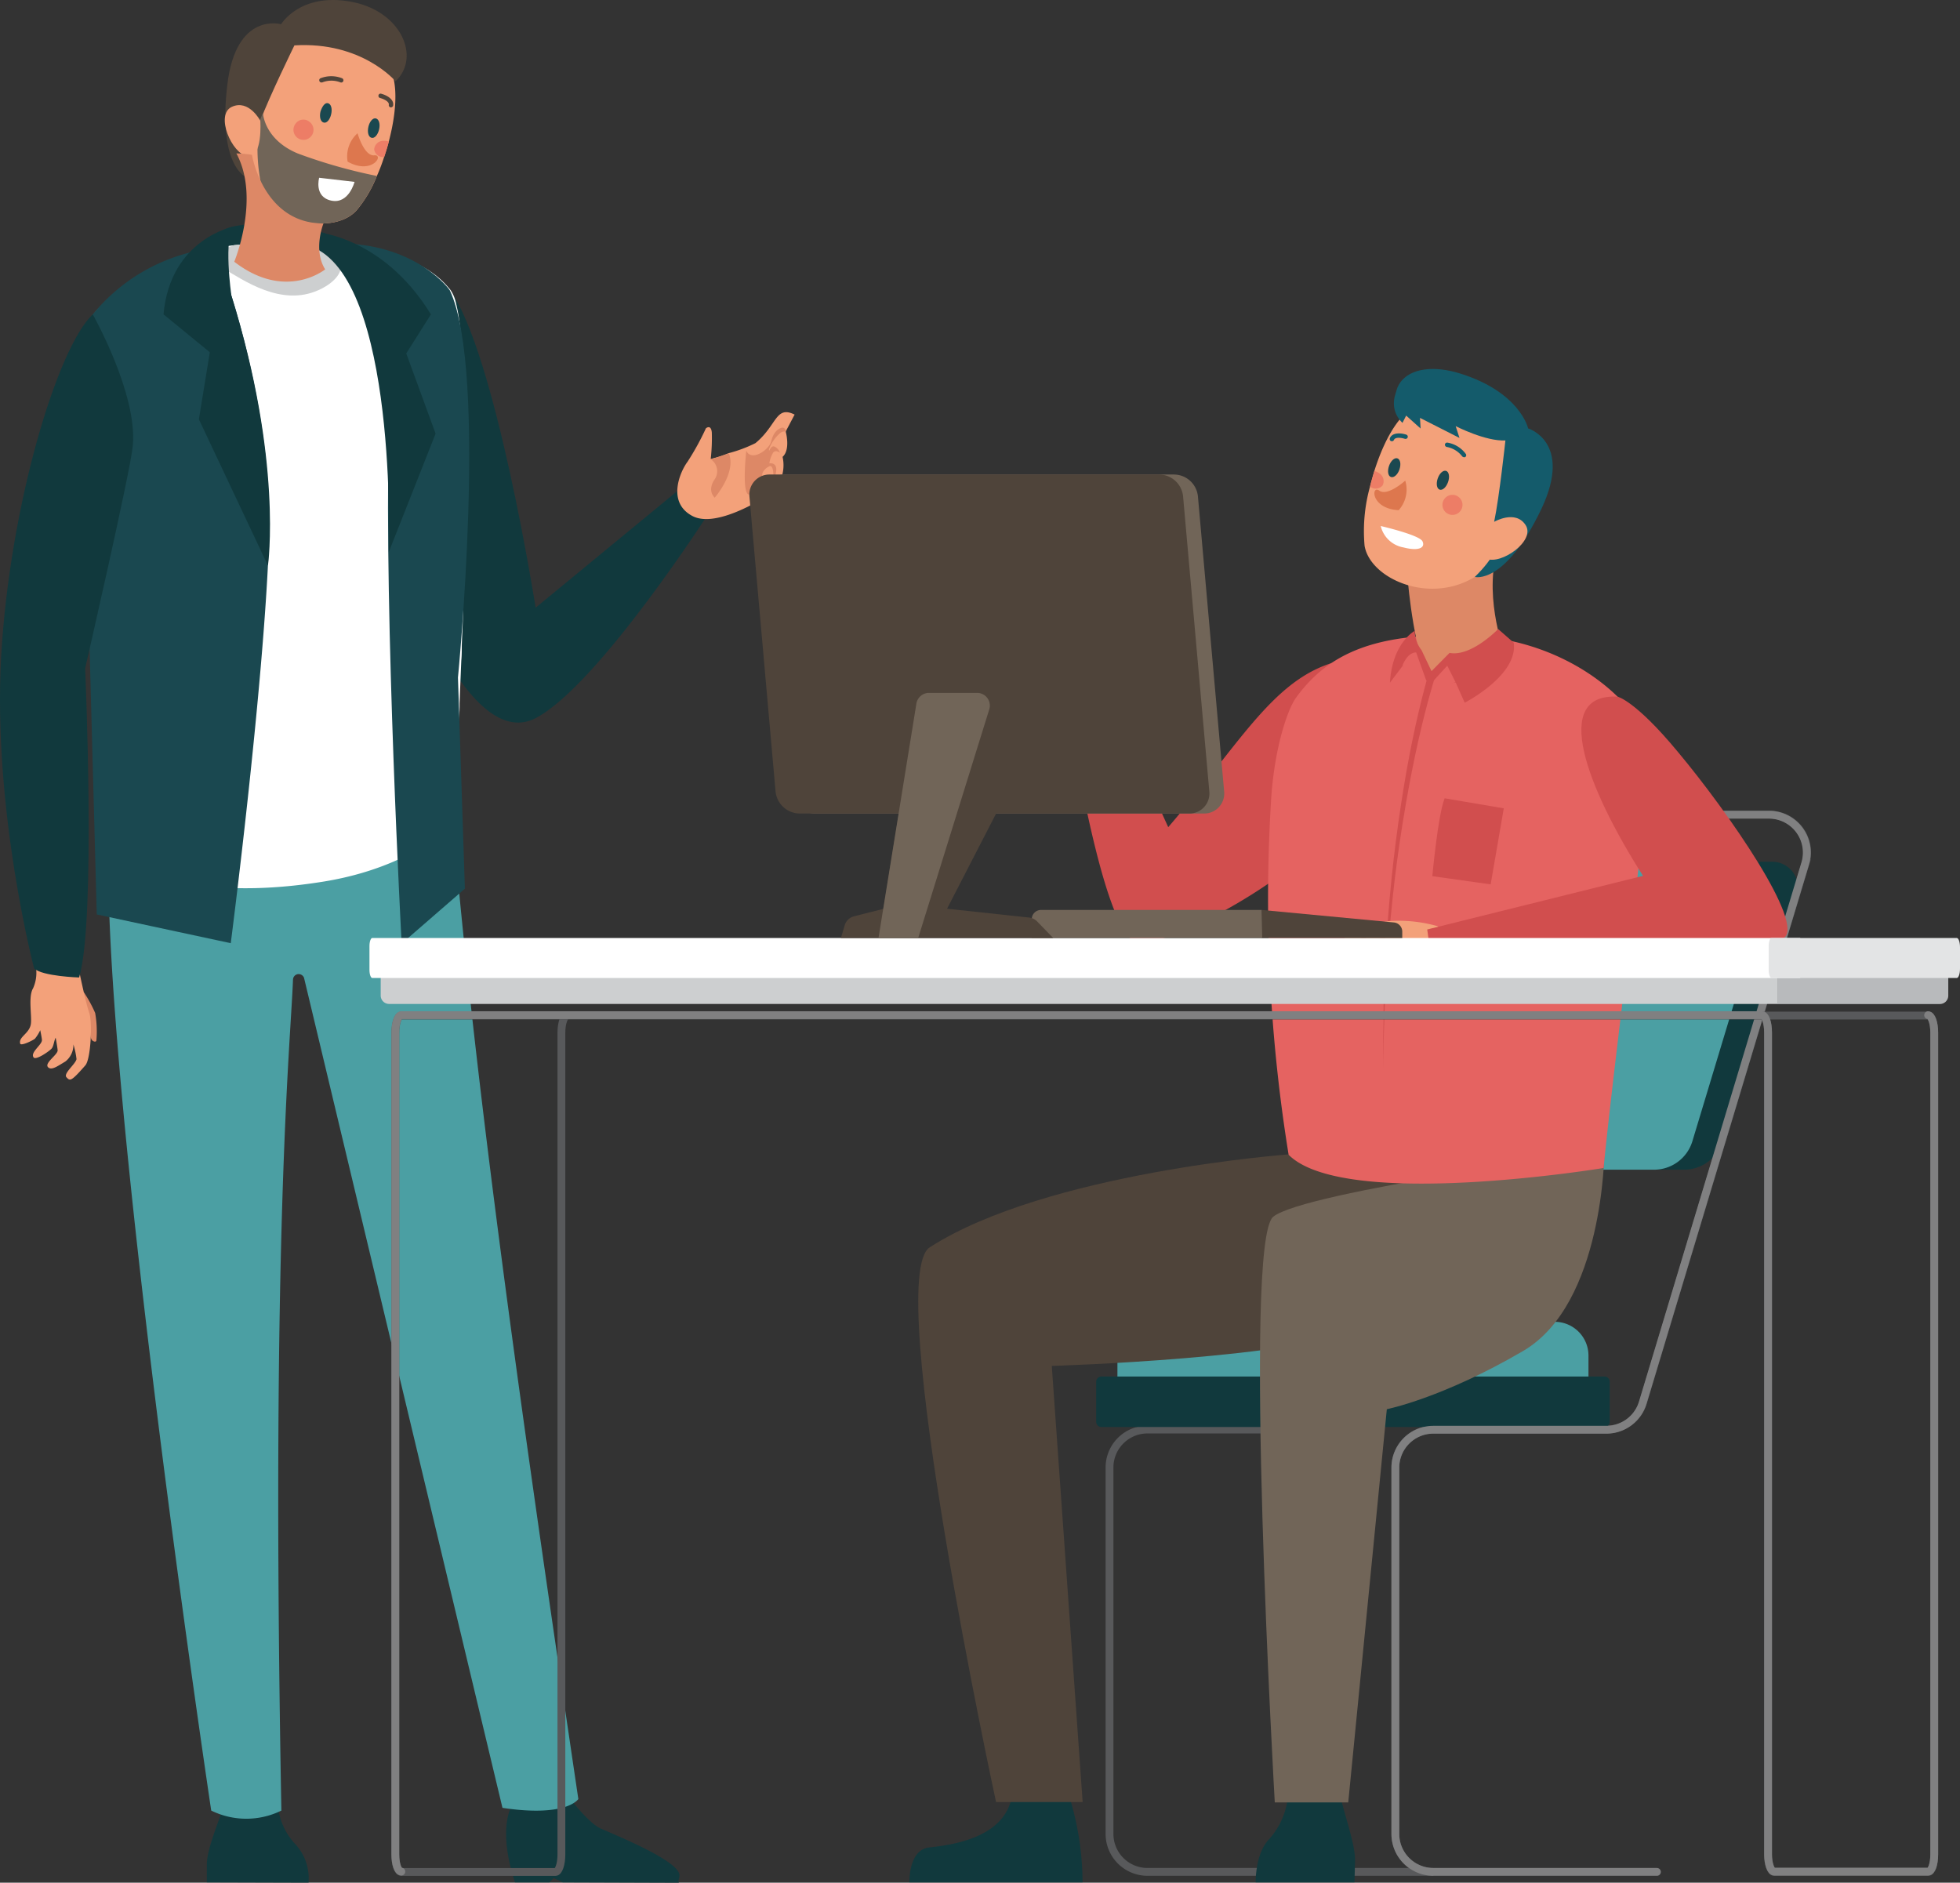 <svg xmlns="http://www.w3.org/2000/svg" width="563.826" height="541.64" viewBox="0 0 563.826 541.64">
  <rect x="0" y="0" width="563.826" height="541.64" fill="#333333" stroke="none"/>
  <g id="about-rrdevs" transform="translate(0.025 -0.03)">
    <path id="Path_8" data-name="Path 8" d="M741.184,444.809s-14.819-4.44-26.351-2.076-8.1,16.751-8.1,16.751l25.746-.865,13.032.865Z" transform="translate(-647.467 -377.604)" fill="#11393d"/>
    <path id="Path_9" data-name="Path 9" d="M737.218,448.63c13.147,18.134,24.679,91.422,24.679,91.422l40.766-33.559,9.572,5.536s-32.319,50.425-50.338,59.795-34.6-35.663-34.6-35.663Z" transform="translate(-607.837 -365.194)" fill="#11393d"/>
    <path id="Path_10" data-name="Path 10" d="M706.49,624.744V619.7c0-5.766,5.449-16.4,5.449-20.182s14.992,3.143,14.992,3.143a18.885,18.885,0,0,0,5.19,11.3,14.414,14.414,0,0,1,3.633,10.869Z" transform="translate(-647.023 -83.189)" fill="#11393d"/>
    <path id="Path_11" data-name="Path 11" d="M752.635,625.742l-2.595-1.211-1.211,1.211h-9.918c-.98-2.883-4.354-13.695-1.326-21.219,3.517-8.649,14.415-6.4,14.415-6.4s7.381,10.293,11.532,12.138,20.556,8.447,22.517,12.714c.577,1.269-.433,2.134,0,2.883Z" transform="translate(-590.791 -84.187)" fill="#11393d"/>
    <path id="Path_12" data-name="Path 12" d="M794.222,494.83c5.766,81.591,20.989,188.494,37.653,300.963,0,0-3.287,5.334-21.825,2.537l-57.084-238.8a1.673,1.673,0,0,0-1.528-1.067,1.643,1.643,0,0,0-1.643,1.586c-.663,17.99-6.429,73.057-3.344,239.063a22.863,22.863,0,0,1-20.182,0s-36.817-245.521-28.34-292.544Z" transform="translate(-665.533 -278.197)" fill="#4b9fa3"/>
    <path id="Path_13" data-name="Path 13" d="M805.739,509.968v4.411c0,3.835,0,7.784-.173,11.734v4.44c0,4.267-.173,8.649-.317,12.83v4.526c0,3.95-.26,7.9-.4,11.705,0,1.5,0,3.027-.144,4.5-.173,4.238-.346,8.332-.49,12.2a29.392,29.392,0,0,1-.231,4.526c0,3.287-.288,6.4-.4,9.255a29.417,29.417,0,0,1-.231,4.584c-.173,3.171-.317,5.968-.433,8.274s-.2,3.633-.26,4.9a21.474,21.474,0,0,1-.173,3.085s-11.792,12.685-37.768,16.779c-45.7,7.265-61.294-9.168-61.294-9.168s-.231-2.422-.606-6.66c-.144-1.384-.288-2.883-.461-4.786-.288-3.229-.634-7.006-1.009-11.215-.144-1.47-.26-2.883-.4-4.584-.346-3.69-.692-7.64-1.038-11.763,0-1.47-.259-2.883-.375-4.5-.346-4.036-.692-8.217-1.067-12.455,0-1.47-.231-2.883-.375-4.5-.259-3.46-.548-6.977-.865-10.466a29.506,29.506,0,0,0-.346-4.5c-2.508-31.714-4.5-62.937-3.316-68.617,2.018-9.86,15.453-22.43,34.6-27.764a70.813,70.813,0,0,1,15.626-2.508,194.748,194.748,0,0,1,20.931,0c16.52.865,29.321,4.325,36.153,12.368a10.271,10.271,0,0,1,.75.894,10.61,10.61,0,0,1,1.557,3.748,48.064,48.064,0,0,1,1.038,5.766c.2,1.326.346,2.883.519,4.353.317,3.114.548,6.689.721,10.552a37.823,37.823,0,0,0,.173,4.382c0,3.143.2,6.429.231,9.86v4.382Z" transform="translate(-672.033 -374.002)" fill="#fff"/>
    <path id="Path_14" data-name="Path 14" d="M761.666,465.472a76.416,76.416,0,0,1-5.276,9.6c-2.162,2.883-6.026,11.705,1.384,15.626s22.661-6.544,22.661-6.544a10.955,10.955,0,0,0,3.287-10.466c2.364-2.134.894-7.294.894-7.294l2.566-4.872c-5.507-2.71-5.017,3.056-11.273,8.217a39.955,39.955,0,0,1-7.7,2.883h0a39.775,39.775,0,0,1-5.161,1.672h0a53.7,53.7,0,0,0,.317-7.611C763.137,464.2,761.666,465.472,761.666,465.472Z" transform="translate(-558.623 -342.221)" fill="#f3a17a"/>
    <path id="Path_15" data-name="Path 15" d="M768.34,477.727s.433-4.18-.865-4.325a4.036,4.036,0,0,0-2.22,2.018,8.13,8.13,0,0,1-3.2,5.968c-3.114,2.278-1.442-12.4-1.442-12.4,1.355,3.258,6.516-.144,7.15-2.653s1.73-3.488,2.883-3.892,1.413,1.038,1.413,1.038a2.393,2.393,0,0,0-1.585.346,11.533,11.533,0,0,0-3.344,4.757c0,1.326.4-1.3,1.614-.75a2.883,2.883,0,0,1,1.528,1.759s-1.211-1.009-1.96,0a8.253,8.253,0,0,0-1.067,3.056S770.877,471.961,768.34,477.727Z" transform="translate(-545.951 -339.311)" fill="#d86"/>
    <path id="Path_16" data-name="Path 16" d="M756.76,466.612a4.122,4.122,0,0,1,1.182,5.766c-2.335,3.4,0,5.3,0,5.3s6.285-7.179,4.065-12.743h0a39.772,39.772,0,0,1-5.247,1.672Z" transform="translate(-552.362 -334.481)" fill="#d86"/>
    <path id="Path_17" data-name="Path 17" d="M712.846,444.558s-9.658,2.883-3.46,6.516,17.01,11.33,27.822,6.372S747.933,441.214,712.846,444.558Z" transform="translate(-645.479 -374.009)" fill="#cdcfd0"/>
    <path id="Path_18" data-name="Path 18" d="M720.12,444s14.415,2.076,13.06,54.778,3.69,146.633,3.69,146.633l18.192-15.8-1.989-60.746s8.649-88.02-2.335-111.373C750.738,457.349,741.426,444.49,720.12,444Z" transform="translate(-621.357 -373.913)" fill="#1a4850"/>
    <path id="Path_19" data-name="Path 19" d="M716.85,442.79s20.181.432,34.6,23.872l-7.093,11.244L752.8,500.97l-13.464,34.049s2.652-78.852-22.488-87.933Z" transform="translate(-627.515 -376.191)" fill="#11393d"/>
    <path id="Path_20" data-name="Path 20" d="M753.013,454.411c-.4,1.528-.836,2.883-1.355,4.469a50.769,50.769,0,0,1-2.076,5.449,36.176,36.176,0,0,1-5.766,9.8c-5.046,5.766-17.76,5.161-26.207-2.278-5.564-4.93-9.255-12.858-7.64-24.016,4.008-28.023,21.738-30.1,40.565-17.76C756.07,433.624,755.695,444.263,753.013,454.411Z" transform="translate(-641.19 -413.673)" fill="#f3a17a"/>
    <path id="Path_21" data-name="Path 21" d="M757.3,443.081s-9.687-11.532-29.09-10.321c0,0-7.265,14.848-9.8,21.681,0,0-7.381.98-3.719,16.4,0,0-8.649-2.624-5.766-26.87,2.537-21.046,15.453-17.3,15.453-17.3s5.391-9.024,19.72-6.545C758.859,422.582,764.712,436.133,757.3,443.081Z" transform="translate(-643.547 -419.67)" fill="#4f443a"/>
    <path id="Path_22" data-name="Path 22" d="M717.916,432.446c-.346,1.528,0,2.883.923,3.143s1.816-.894,2.162-2.422,0-2.883-.894-3.142S718.406,430.918,717.916,432.446Z" transform="translate(-625.755 -400.299)" fill="#1a4850"/>
    <path id="Path_23" data-name="Path 23" d="M722.7,433.966c-.346,1.557,0,2.883.894,3.143s1.845-.894,2.191-2.422,0-2.883-.894-3.143S723.042,432.438,722.7,433.966Z" transform="translate(-616.755 -397.437)" fill="#1a4850"/>
    <path id="Path_24" data-name="Path 24" d="M745.894,449.123a36.191,36.191,0,0,1-5.766,9.8c-5.045,5.766-17.76,5.161-26.207-2.278a50.8,50.8,0,0,1-1.73-23.41l.922-2.278s.259,7.611,9.975,11.676a149.487,149.487,0,0,0,22.805,6.487Z" transform="translate(-637.501 -398.468)" fill="#716558"/>
    <path id="Path_25" data-name="Path 25" d="M723.481,433s1.874,6.631,4.815,6.343-.605,5.766-7.669,1.816A8.851,8.851,0,0,1,723.481,433Z" transform="translate(-620.653 -394.626)" fill="#dd774e"/>
    <path id="Path_26" data-name="Path 26" d="M715.841,432.688a2.883,2.883,0,1,0,3.719-.548,2.71,2.71,0,0,0-3.719.548Z" transform="translate(-630.743 -397.197)" fill="#ed7d66"/>
    <path id="Path_27" data-name="Path 27" d="M723.19,436.231a2.6,2.6,0,0,0,2.883,2.191c.49-1.442.923-2.883,1.326-4.44a3.713,3.713,0,0,0-1.413-.231,2.681,2.681,0,0,0-2.8,2.479Z" transform="translate(-615.576 -393.216)" fill="#ed7d66"/>
    <path id="Path_28" data-name="Path 28" d="M718.18,429.079a.49.49,0,0,1-.4-.346.605.605,0,0,1,.288-.836,8.477,8.477,0,0,1,6.228,0,.64.64,0,0,1-.49,1.182,7.092,7.092,0,0,0-5.19,0,.751.751,0,0,1-.432,0Z" transform="translate(-625.904 -405.351)" fill="#4f443a"/>
    <path id="Path_29" data-name="Path 29" d="M727.065,432.985a.634.634,0,0,1-.461-.721c.173-1.038-1.816-1.787-2.508-1.96a.634.634,0,0,1-.461-.778.6.6,0,0,1,.749-.461h0c1.442.375,3.777,1.5,3.46,3.4a.634.634,0,0,1-.721.519Z" transform="translate(-614.78 -402.078)" fill="#4f443a"/>
    <path id="Path_30" data-name="Path 30" d="M718.511,434.686s-3.287-6.256-8.188-4.008,0,13.55,4.469,14.213S718.511,434.686,718.511,434.686Z" transform="translate(-643.649 -399.916)" fill="#f3a17a"/>
    <path id="Path_31" data-name="Path 31" d="M728.025,438.622l-10.177-1.182s-1.557,5.507,3.489,6.573S728.025,438.622,728.025,438.622Z" transform="translate(-626.062 -386.266)" fill="#fff"/>
    <path id="Path_32" data-name="Path 32" d="M734.889,455.163s-3.056,7.554.49,13.2c0,0-11.331,9.255-26.149-2.191,0,0,7.583-18.279.606-31.166a33.965,33.965,0,0,1,4.469.4C714.333,435.385,717.5,455.163,734.889,455.163Z" transform="translate(-641.864 -390.841)" fill="#d86"/>
    <path id="Path_33" data-name="Path 33" d="M730.98,444.44s17.039,42.525,15.511,84.7-10.984,115.322-10.984,115.322l-38.547-8.274L694.74,554V464.91A52.875,52.875,0,0,1,730.98,444.44Z" transform="translate(-669.149 -373.084)" fill="#1a4850"/>
    <path id="Path_34" data-name="Path 34" d="M694.578,518.71a38.354,38.354,0,0,1,3.258,5.968,30.262,30.262,0,0,1,.346,8.015s-.231.548-1.038,0c-1.24-.807,0-3.892-2.047-4.786S694.578,518.71,694.578,518.71Z" transform="translate(-670.486 -233.229)" fill="#d86"/>
    <path id="Path_35" data-name="Path 35" d="M692.494,516.517s10.292-1.211,12.57,1.643c0,0,1.759,8.39,2.71,11.1s.461,13.32-1.124,15.107c-4.18,4.786-4.411,4.5-5.42,3.431s2.537-3.719,2.883-5.218a23.045,23.045,0,0,0-.894-4.238,6.054,6.054,0,0,1-2.335,4.93c-2.018,1.182-3.69,2.451-4.728,1.816-1.874-1.182,2.883-3.863,2.508-5.19,0-.461-.548-3.489-.548-3.489-.49.865-.548,2.393-1.153,3.114s-4.526,3.46-5.189,2.566c-1.067-1.413,2.364-3.6,2.393-4.959,0-.548-.49-2.883-.49-2.883a11.922,11.922,0,0,1-1.528,2.451c-.721.577-4.036,2.162-4.238,1.413-.548-1.989,2.739-2.883,3.085-5.766.288-2.335-.807-7.784.605-10.119a10.814,10.814,0,0,0,.894-5.709Z" transform="translate(-682.126 -237.84)" fill="#f3a17a"/>
    <path id="Path_36" data-name="Path 36" d="M712.538,451.07s12.887,22.776,11.532,37.739c-.605,7.063-13.723,64.119-13.723,64.119s3.2,72.451-1.73,88.914c0,0-10.523-.317-12.945-2.595,0,0-11.936-45.379-9.485-89.779C688.666,506.05,702.332,460.671,712.538,451.07Z" transform="translate(-685.88 -360.599)" fill="#11393d"/>
    <path id="Path_37" data-name="Path 37" d="M722.524,442.29s-18.394,3.4-20.354,25.313l13.32,10.9-3.143,19.288,19.864,42.093s4.354-30.07-10.523-77.7C721.688,462.183,719.267,445.231,722.524,442.29Z" transform="translate(-655.158 -377.133)" fill="#11393d"/>
    <path id="Path_38" data-name="Path 38" d="M996.76,515.049,950.025,670.158a10.926,10.926,0,0,1-10.465,7.756H889.712a10.926,10.926,0,0,0-10.927,10.927V794.245a10.927,10.927,0,0,0,10.927,10.927H807.487a10.927,10.927,0,0,1-10.927-10.927V688.84a10.926,10.926,0,0,1,10.926-10.927h49.762a10.927,10.927,0,0,0,10.465-7.755l45.437-150.323a26.5,26.5,0,0,1,25.371-18.855h47.83a10.9,10.9,0,0,1,10.408,14.069Z" transform="translate(-477.416 -266.616)" fill="none" stroke="#58595b" stroke-linecap="round" stroke-miterlimit="10" stroke-width="2.25"/>
    <path id="Path_39" data-name="Path 39" d="M836.635,594.287h63.572a11.533,11.533,0,0,0,11.157-8.3l21.364-70.75a7.409,7.409,0,0,0-7.092-9.543h-63.6a11.532,11.532,0,0,0-11.157,8.3l-21.335,70.779a7.439,7.439,0,0,0,7.092,9.514Z" transform="translate(-415.863 -257.747)" fill="#11393d"/>
    <path id="Path_40" data-name="Path 40" d="M836.542,594.287h54.922a11.532,11.532,0,0,0,11.157-8.3l21.364-70.75a7.409,7.409,0,0,0-7.092-9.543H862.115a11.705,11.705,0,0,0-11.186,8.3l-21.335,70.779a7.439,7.439,0,0,0,6.948,9.514Z" transform="translate(-415.769 -257.747)" fill="#4b9fa3"/>
    <path id="Path_41" data-name="Path 41" d="M121.157,131.93h116.1a9.716,9.716,0,0,1,9.716,9.716v15.136H111.47V141.646a9.716,9.716,0,0,1,9.687-9.716Z" transform="translate(209.952 248.375)" fill="#4b9fa3"/>
    <path id="Path_1203" data-name="Path 1203" d="M1.51,0H146.218a1.51,1.51,0,0,1,1.51,1.51V13.021a1.51,1.51,0,0,1-1.51,1.51H1.51A1.51,1.51,0,0,1,0,13.021V1.51A1.51,1.51,0,0,1,1.51,0Z" transform="translate(315.31 396.046)" fill="#11393d"/>
    <path id="Path_42" data-name="Path 42" d="M884.7,501h47.83a10.9,10.9,0,0,1,10.437,14.069L896.234,670.178a10.927,10.927,0,0,1-10.466,7.756H836.007A10.927,10.927,0,0,0,825.08,688.86V794.207a10.927,10.927,0,0,0,10.927,10.927h64.321" transform="translate(-423.711 -266.578)" fill="none" stroke="#808081" stroke-linecap="round" stroke-miterlimit="10" stroke-width="2.25"/>
    <path id="Path_43" data-name="Path 43" d="M870.637,493.957c-17.3,5.42-26.87,23.757-47.052,47.225a510.089,510.089,0,0,1-23.065-59.622l-9.341,2.191s11.878,90.9,24.131,90.788,52.414-23.266,57.892-37.682S870.637,493.957,870.637,493.957Z" transform="translate(-487.547 -303.185)" fill="#d14e4e"/>
    <path id="Path_44" data-name="Path 44" d="M839.567,626.4l.173-6.112c.173-5.622-4.757-17.817-4.642-21.594s-14.646,2.652-14.646,2.652a21.338,21.338,0,0,1-5.391,12.6c-3.229,3.287-3.892,9.2-3.921,12.455Z" transform="translate(-449.961 -84.848)" fill="#11393d"/>
    <path id="Path_45" data-name="Path 45" d="M826.409,626.608a84.218,84.218,0,0,0-4.642-27.216s-13.06-6.487-16.03,3.95-16.491,12.484-23.382,13.233c-5.045.519-5.766,7.121-5.766,10.033Z" transform="translate(-515.021 -85.053)" fill="#11393d"/>
    <path id="Path_46" data-name="Path 46" d="M949.087,537.773l-64.956-2.883s-69.568,5.1-103.329,26.726c-13.637,8.649,19.057,159.606,19.057,159.606h24.91l-8.88-125.471s71.125-2.076,92.258-11.532S949.087,537.773,949.087,537.773Z" transform="translate(-513.352 -202.761)" fill="#4f443a"/>
    <path id="Path_47" data-name="Path 47" d="M815.836,721.865s-9.283-161.192-.461-168.486S910.66,534.61,910.66,534.61s-.173,43.794-23.381,57.373-39.21,16.751-39.21,16.751l-11.1,113.131Z" transform="translate(-449.15 -203.289)" fill="#716558"/>
    <path id="Path_48" data-name="Path 48" d="M908.907,636.337c2.883-30.1,14.214-116.043,13.406-120.281-2.595-13.377-23.353-31.4-50.915-32.78q-4.555-.2-8.649-.173c-22.027.259-34.078,6.487-42.381,18.019-2.393,3.344-6.285,14.617-7.15,29.955a461.575,461.575,0,0,0,5.074,101.455C834.351,648.648,908.907,636.337,908.907,636.337Z" transform="translate(-447.627 -300.287)" fill="#e56361"/>
    <path id="Path_49" data-name="Path 49" d="M826.32,485.754s1.989,23.814,7.15,29.349c0,0,3.69-7.179,20.412-9.37,0,0-6.227-16.866-1.153-30.618,0,0-6.17.721-7.381-1.845C845.348,473.27,845.579,484.024,826.32,485.754Z" transform="translate(-421.376 -318.795)" fill="#d86"/>
    <path id="Path_50" data-name="Path 50" d="M846.048,503.661l-2.566-5.766c-11.763.865-15.28-4.844-15.28-4.844l-3.662,4.844c.692-11.532,7.15-14.906,7.15-14.906a8.878,8.878,0,0,0,1.931,5.536l2.883,6.054,5.189-5.247c6.2,1.211,13.983-6.862,13.983-6.862l4.469,3.921C861.5,495.761,846.048,503.661,846.048,503.661Z" transform="translate(-424.728 -301.471)" fill="#d14e4e"/>
    <path id="Path_51" data-name="Path 51" d="M841.07,493.379c-11.705,3.6-15.28-4.844-15.28-4.844,1.7-4.094,3.95-3.719,3.95-3.719l3.489,9.745,5.449-5.939Z" transform="translate(-422.374 -297.071)" fill="#e56361"/>
    <path id="Path_52" data-name="Path 52" d="M838.654,487.784s-2.22,7.035-4.67,17.9-5.074,25.486-6.833,40.219c-.865,7.381-1.557,14.79-2.076,21.738-.2,3.46-.4,6.833-.577,10s-.231,6.227-.346,9c-.231,5.593-.173,10.235-.2,13.493v0c0-3.258-.173-7.9,0-13.493,0-2.883,0-5.766.173-9s.26-6.574.4-10.062c.4-6.948.951-14.415,1.7-21.8,1.5-14.819,3.834-29.551,6.112-40.507s4.382-18.135,4.382-18.135Z" transform="translate(-425.983 -292.659)" fill="#d14e4e"/>
    <path id="Path_53" data-name="Path 53" d="M832.316,499.36l17.01,2.883-3.777,21.882-16.779-2.364S830.385,504.088,832.316,499.36Z" transform="translate(-416.762 -269.666)" fill="#d14e4e"/>
    <path id="Path_54" data-name="Path 54" d="M852.771,519.1c-.375,3.777-8.1,3.4-8.1,3.4s-4.383.721-6.718.807c0,0,.231,2.883-1.038,2.883s-1.816-4.5-1.816-4.5-2.278,4.872-3.2,4.5-.75-5.218-.75-5.218-2.71,0-2.883.721a15.916,15.916,0,0,1-1.125,2.883c-.548,1.153-1.211,2.076-1.758,1.7-1.1-.721-.548-6.516-.548-6.516a9.934,9.934,0,0,0-1.961.173c-.548.2-1.816,4.325-3.6,1.816a9.687,9.687,0,0,1,3.6-6.66,32.576,32.576,0,0,1,11.532-3.431,40.91,40.91,0,0,1,13.637,1.442C849.369,513.854,853.088,515.3,852.771,519.1Z" transform="translate(-434.652 -246.652)" fill="#f3a17a"/>
    <path id="Path_55" data-name="Path 55" d="M825.751,518s-.577-2.883.894-3.46a27.3,27.3,0,0,1,4.18-.951,21.1,21.1,0,0,0-5.189.692c-1.96.663-1.269,6.285-1.269,6.285Z" transform="translate(-425.276 -242.87)" fill="#d86"/>
    <path id="Path_56" data-name="Path 56" d="M829.266,513.13a5.912,5.912,0,0,0-2.508,1.326,10.64,10.64,0,0,0-.749,3.69s-2.71,0-2.883.721A15.915,15.915,0,0,1,822,521.75a16.806,16.806,0,0,1,1.586-6.285C824.883,513.418,828.631,513.159,829.266,513.13Z" transform="translate(-429.511 -243.737)" fill="#d86"/>
    <path id="Path_57" data-name="Path 57" d="M825.911,513.12s-3.056,1.874-3.431,3.777a9.945,9.945,0,0,0-1.961.173,6.227,6.227,0,0,1,5.392-3.95Z" transform="translate(-432.298 -243.755)" fill="#d86"/>
    <path id="Path_58" data-name="Path 58" d="M840.621,514.19c-.375,3.777-8.1,3.4-8.1,3.4s-4.382.721-6.718.807c-.317-1.1.4-1.557.49-2.45,0,0,3.258,0,3.892-.548a7.985,7.985,0,0,0,4.411-.346C835.922,514.19,838.459,517.333,840.621,514.19Z" transform="translate(-422.502 -241.741)" fill="#d86"/>
    <path id="Path_59" data-name="Path 59" d="M864.774,496.643c-11.532,25.948-40.565,16.664-42.64,4.209a47.6,47.6,0,0,1,1.557-17.01c.375-1.5.778-2.883,1.24-4.469,3.143-10.062,8.476-19.259,14.934-19.374C862.468,459.538,876.277,470.724,864.774,496.643Z" transform="translate(-429.616 -343.811)" fill="#f3a17a"/>
    <path id="Path_60" data-name="Path 60" d="M826.6,470.159s14.415-4.7,30.128,6.746c0,0-1.759,16.434-3.258,23.583,0,0,5.766,4.757-5.564,15.857,0,0,8.649,2.451,19.2-19.662,9.024-19.2-3.863-23.064-3.863-23.064s-2.277-10.466-19.749-15.857C829.168,453.438,821.7,461.078,826.6,470.159Z" transform="translate(-423.676 -350.339)" fill="#145b6b"/>
    <path id="Path_61" data-name="Path 61" d="M832.46,469.924c-.519,1.5-1.586,2.479-2.422,2.191s-1.067-1.73-.548-3.229,1.586-2.451,2.422-2.162S832.979,468.454,832.46,469.924Z" transform="translate(-415.926 -331.22)" fill="#1a4850"/>
    <path id="Path_62" data-name="Path 62" d="M827.629,468.674c-.519,1.5-1.615,2.451-2.451,2.162s-1.067-1.7-.548-3.2,1.615-2.451,2.422-2.162S828.147,467.088,827.629,468.674Z" transform="translate(-425.077 -333.574)" fill="#1a4850"/>
    <path id="Path_63" data-name="Path 63" d="M831.873,467.66s-5.1,4.613-7.467,2.883-2.537,5.189,5.564,5.622a8.85,8.85,0,0,0,1.9-8.505Z" transform="translate(-427.65 -329.359)" fill="#dd774e"/>
    <path id="Path_64" data-name="Path 64" d="M823.62,472.19s11.157,2.566,12.022,4.411-1.1,2.883-5.42,1.759a8.189,8.189,0,0,1-6.6-6.17Z" transform="translate(-426.46 -320.829)" fill="#fff"/>
    <path id="Path_65" data-name="Path 65" d="M835.547,472.051a2.884,2.884,0,1,1-2.8-2.97,2.885,2.885,0,0,1,2.8,2.97Z" transform="translate(-414.862 -326.686)" fill="#ed7d66"/>
    <path id="Path_66" data-name="Path 66" d="M826.154,470.862a2.623,2.623,0,0,1-3.6.317c.375-1.5.778-2.883,1.24-4.468a3.2,3.2,0,0,1,1.3.548,2.681,2.681,0,0,1,1.067,3.6Z" transform="translate(-428.475 -331.148)" fill="#ed7d66"/>
    <path id="Path_67" data-name="Path 67" d="M835.311,468.03a.72.72,0,0,0,.548,0,.634.634,0,0,0,.2-.865,8.247,8.247,0,0,0-5.276-3.287.635.635,0,0,0-.75.49.664.664,0,0,0,.519.75,7.237,7.237,0,0,1,4.44,2.71.9.9,0,0,0,.317.2Z" transform="translate(-414.395 -336.505)" fill="#145b6b"/>
    <path id="Path_68" data-name="Path 68" d="M824.961,465.172a.634.634,0,0,0,.778-.346c.4-.98,2.451-.548,3.143-.317a.663.663,0,0,0,.807-.4.634.634,0,0,0-.4-.807h0c-1.413-.461-3.979-.75-4.728,1.038a.663.663,0,0,0,.346.836Z" transform="translate(-424.774 -338.231)" fill="#145b6b"/>
    <path id="Path_69" data-name="Path 69" d="M837.34,472.646s6.141-3.575,9.053.951-7.092,11.532-11.3,9.658S837.34,472.646,837.34,472.646Z" transform="translate(-407.543 -322.496)" fill="#f3a17a"/>
    <path id="Path_70" data-name="Path 70" d="M833.427,456.9c-6.487-.173-11.792,8.851-6.026,14.415l1.067-2.1,4.152,3.719-.173-3.056,11.359,5.766-1.1-3.4s8.649,4.469,14.415,4.123S846.66,457.19,833.427,456.9Z" transform="translate(-423.986 -349.623)" fill="#145b6b"/>
    <path id="Path_71" data-name="Path 71" d="M883.01,489.238c-19.172-1.009-8.966,25.948,7.323,51.549L828.26,556.212l1.1,7.784s90.1,2.479,101.484-5.334c6.141-4.209-15.914-36.125-30.5-53.567C888.055,490.247,883.01,489.238,883.01,489.238Z" transform="translate(-417.723 -288.779)" fill="#d14e4e"/>
    <path id="Path_72" data-name="Path 72" d="M808.155,479.392a76.4,76.4,0,0,0,5.276,9.6c2.162,2.883,6.054,11.705-1.384,15.626s-22.661-6.544-22.661-6.544a10.9,10.9,0,0,1-3.258-10.466c-2.393-2.133-.923-7.294-.923-7.294l-2.566-4.872c5.507-2.71,5.017,3.056,11.3,8.217a38.52,38.52,0,0,0,7.7,2.883h0a41.4,41.4,0,0,0,5.161,1.672h0a48.6,48.6,0,0,1-.346-7.611C806.742,478.153,808.155,479.392,808.155,479.392Z" transform="translate(-503.628 -316.009)" fill="#f3a17a"/>
    <path id="Path_73" data-name="Path 73" d="M787.134,491.647s-.461-4.18.865-4.325a4.094,4.094,0,0,1,2.22,2.047,7.957,7.957,0,0,0,3.171,5.939c3.114,2.278,1.442-12.4,1.442-12.4-1.326,3.258-6.487,0-7.15-2.653s-1.7-3.488-2.71-3.892-1.442,1.038-1.442,1.038a2.394,2.394,0,0,1,1.586.346,11.533,11.533,0,0,1,3.344,4.757c0,1.326-.375-1.3-1.586-.75a2.883,2.883,0,0,0-1.557,1.759s1.211-1.009,1.989,0a8.653,8.653,0,0,1,1.038,3.056S784.626,485.881,787.134,491.647Z" transform="translate(-501.952 -313.099)" fill="#d86"/>
    <path id="Path_74" data-name="Path 74" d="M794.726,480.551a4.152,4.152,0,0,0-1.182,5.766c2.364,3.373,0,5.276,0,5.276s-6.285-7.179-4.036-12.743h0a41.371,41.371,0,0,0,5.218,1.7Z" transform="translate(-491.612 -308.288)" fill="#d86"/>
    <path id="Path_75" data-name="Path 75" d="M725.3,526.03V762.441c0,2.883.779,4.988,1.73,4.988h44.313c.951,0,1.73-2.249,1.73-4.988V526.03c0-2.883.779-4.988,1.759-4.988h391.4c.98,0,1.758,2.22,1.758,4.988V762.441c0,2.883-.778,4.988-1.758,4.988h-44.284c-.952,0-1.759-2.249-1.759-4.988V526.03c0-2.883-.779-4.988-1.73-4.988H727.03C726.079,520.927,725.3,523.263,725.3,526.03Z" transform="translate(-611.603 -228.844)" fill="none" stroke="#58595b" stroke-linecap="round" stroke-miterlimit="10" stroke-width="2.25"/>
    <path id="Path_76" data-name="Path 76" d="M1166.235,521c.98,0,1.758,2.22,1.758,4.988V762.4c0,2.883-.778,4.988-1.758,4.988h-44.284c-.952,0-1.759-2.249-1.759-4.988V525.988c0-2.883-.779-4.988-1.73-4.988H727.03c-.951,0-1.73,2.22-1.73,4.988V762.4c0,2.883.779,4.988,1.73,4.988" transform="translate(-611.603 -228.917)" fill="none" stroke="#808081" stroke-linecap="round" stroke-miterlimit="10" stroke-width="2.25"/>
    <path id="Path_77" data-name="Path 77" d="M38.075,95.93H439.888V108.27H40.382a2.422,2.422,0,0,1-2.422-2.422V95.93Z" transform="translate(71.528 180.585)" fill="#cdcfd0"/>
    <path id="Path_78" data-name="Path 78" d="M177.445,94.88h49.012v12.974a2.422,2.422,0,0,1-2.422,2.422H177.33V94.88Z" transform="translate(333.97 178.607)" fill="#b8babc"/>
    <path id="Path_79" data-name="Path 79" d="M1134.306,513.3H723.527c-.433,0-.807,1.038-.807,2.306V522.5c0,1.269.375,2.306.807,2.306h410.778Z" transform="translate(-616.461 -243.417)" fill="#fff"/>
    <path id="Path_80" data-name="Path 80" d="M916.445,513.3H863.166c-.461,0-.836,1.038-.836,2.306V522.5c0,1.269.375,2.306.836,2.306h53.279c.519,0,.923-1.211.923-2.681v-6.141C917.368,514.511,916.964,513.3,916.445,513.3Z" transform="translate(-353.567 -243.417)" fill="#e3e4e5"/>
    <path id="Path_81" data-name="Path 81" d="M811.73,518.573V510.5l38.056,3.6a2.652,2.652,0,0,1,2.422,2.652v1.816Z" transform="translate(-448.85 -248.689)" fill="#4f443a"/>
    <path id="Path_82" data-name="Path 82" d="M854.909,510.5H791.481a2.681,2.681,0,0,0-2.681,2.681v5.391h66.311Z" transform="translate(-492.028 -248.689)" fill="#716558"/>
    <path id="Path_83" data-name="Path 83" d="M888.624,564.584H776.559A7.006,7.006,0,0,1,769.7,558.3l-7.553-84.993a5.766,5.766,0,0,1,5.766-6.256H879.975a6.977,6.977,0,0,1,6.862,6.256L894.39,558.3a5.766,5.766,0,0,1-5.766,6.285Z" transform="translate(-542.263 -330.508)" fill="#716558"/>
    <path id="Path_84" data-name="Path 84" d="M887.181,564.584H775.059a7.063,7.063,0,0,1-6.891-6.285l-7.525-84.992a5.766,5.766,0,0,1,5.766-6.256H878.532a6.976,6.976,0,0,1,6.861,6.256l7.554,84.993a5.766,5.766,0,0,1-5.766,6.285Z" transform="translate(-545.088 -330.508)" fill="#4f443a"/>
    <path id="Path_85" data-name="Path 85" d="M769.76,559.36h61.063l-4.584-4.728a3.777,3.777,0,0,0-2.335-1.153l-23.612-2.537L818.4,515.8l-4.469-26.957h-21.94l-10,62.13-8.418,2.133a3.748,3.748,0,0,0-2.739,2.652Z" transform="translate(-527.882 -289.476)" fill="#4f443a"/>
    <path id="Path_86" data-name="Path 86" d="M773.51,559.36l10.9-67.435a3.69,3.69,0,0,1,3.633-3.085H801.88a3.661,3.661,0,0,1,3.488,4.757L784.927,559.36Z" transform="translate(-520.82 -289.476)" fill="#716558"/>
  </g>
</svg>
